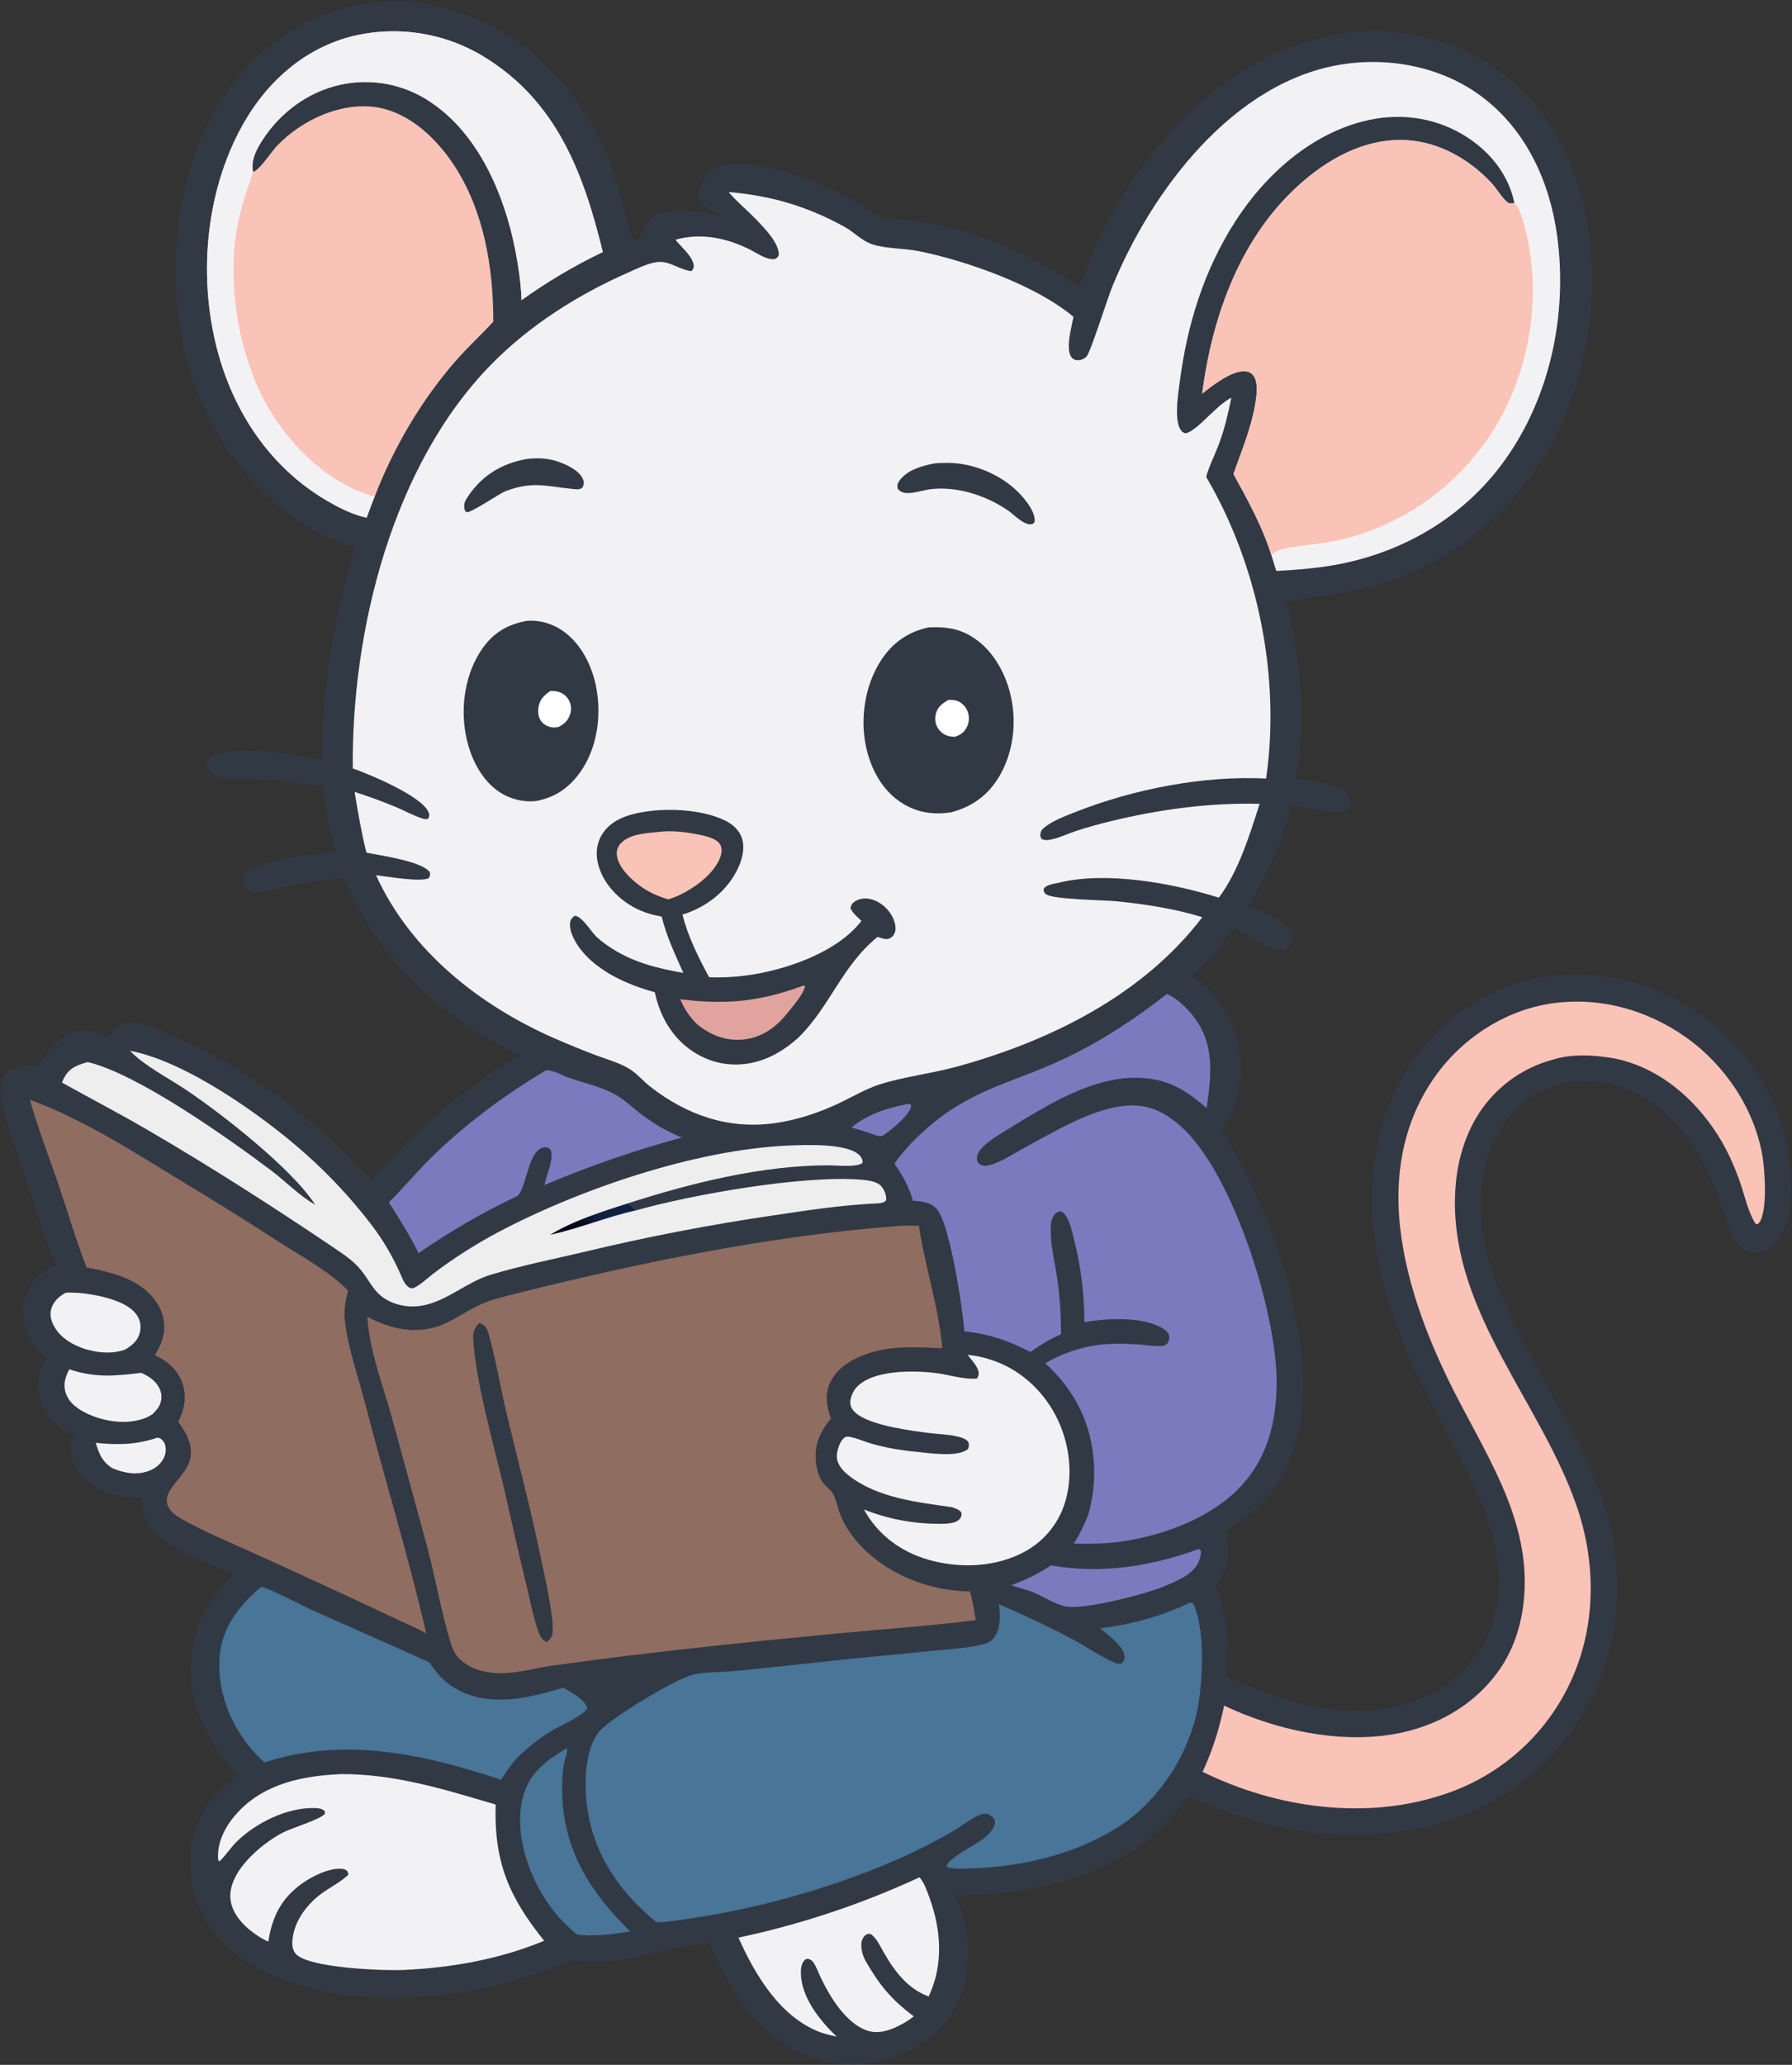 <?xml version="1.0" encoding="UTF-8"?>
<svg width="803px" height="925px" viewBox="0 0 803 925" version="1.1" xmlns="http://www.w3.org/2000/svg" xmlns:xlink="http://www.w3.org/1999/xlink">
    <rect x="0" y="0" width="803" height="925" fill="#333333" stroke="none"/>
    <title>with-book</title>
    <defs>
        <linearGradient x1="30.98%" y1="53.645%" x2="58.197%" y2="47.073%" id="linearGradient-1">
            <stop stop-color="#04081B" offset="0%"></stop>
            <stop stop-color="#112145" offset="100%"></stop>
        </linearGradient>
    </defs>
    <g id="Page-1" stroke="none" stroke-width="1" fill="none" fill-rule="evenodd">
        <g id="with-book" transform="translate(0.135, 0.588)" fill-rule="nonzero">
            <path d="M167.211,0.605 C182.962,-1.539 201.084,2.213 215.399,8.749 C243.523,21.59 264.866,47.909 274.796,76.861 C276.829,82.787 278.476,88.803 280.05,94.865 C280.937,98.277 281.574,102.074 282.906,105.317 C283.35,106.399 283.318,106.602 284.44,107.049 C288.908,105.58 288.972,98.573 292.964,96.24 C300.444,91.867 315.742,94.559 323.556,96.676 C321.198,95.079 318.619,93.84 316.299,92.192 C314.432,90.865 313.074,89.201 312.767,86.878 C312.442,84.415 314.261,80.85 315.668,78.953 C318.162,75.59 321.825,73.802 325.91,73.215 C346.086,70.32 379.193,85.734 395.361,97.377 C425.01,97.299 459.264,111.102 483.368,127.938 C490.554,109.235 499.082,91.431 510.92,75.186 C532.854,45.086 563.003,20.346 600.812,14.588 C625.628,10.809 651.756,16.625 672.044,31.621 C695.758,49.15 707.515,75.336 711.777,103.914 C717.307,141.003 707.56,183.742 685.084,213.73 C666.704,238.253 641.598,255.458 611.728,262.743 C600.086,265.583 588.31,266.929 576.479,268.654 C582.826,294.374 585.358,322.034 580.498,348.256 C587.029,349.515 597.294,349.721 602.65,353.993 C604.036,355.098 605.221,356.722 605.151,358.581 C605.101,359.903 604.45,360.959 603.512,361.836 C599.633,365.462 584.738,360.739 579.419,360.26 L578.64,360.193 C574.237,376.255 568.094,391.088 559.499,405.381 C565.064,407.427 574.139,411.272 577.614,416.147 C578.571,417.49 579.112,418.989 578.765,420.648 C578.409,422.346 577.154,424.366 575.489,425.006 C571.094,426.695 556.996,417.289 552.875,414.956 C547.12,422.245 541.151,430.9 533.554,436.323 C534.186,436.728 534.81,437.146 535.426,437.577 C546.164,445.037 552.843,456.469 555.055,469.28 C557.217,481.799 554.712,495.523 547.392,505.949 C548.494,507.563 549.549,509.208 550.556,510.883 C571.07,545.106 591.245,604.402 581.119,643.982 C576.468,662.165 564.994,676.052 548.989,685.491 C549.399,687.968 549.854,690.472 550.045,692.976 C550.577,699.971 548.929,704.419 544.487,709.644 C550.17,722.585 550.136,736.554 549.806,750.422 C573.355,761.05 597.424,769.356 623.598,764.257 C639.139,761.23 653.395,753.156 662.211,739.751 C688.215,700.207 653.815,654.529 636.632,618.813 C628.245,601.381 621.468,583.363 617.571,564.387 C611.476,534.715 614.265,502.531 631.453,476.829 C644.582,457.195 665.157,442.133 688.533,437.627 C689.305,437.482 690.078,437.347 690.853,437.222 C691.628,437.097 692.405,436.981 693.183,436.874 C693.96,436.768 694.739,436.671 695.52,436.584 C696.3,436.497 697.081,436.419 697.864,436.351 C698.646,436.283 699.428,436.225 700.212,436.176 C700.996,436.127 701.78,436.087 702.565,436.058 C703.349,436.029 704.134,436.009 704.919,435.998 C705.704,435.988 706.489,435.988 707.274,435.997 C708.059,436.006 708.844,436.024 709.629,436.053 C710.413,436.081 711.198,436.119 711.982,436.167 C712.765,436.214 713.548,436.271 714.331,436.338 C715.113,436.405 715.894,436.481 716.675,436.567 C717.455,436.653 718.234,436.749 719.012,436.854 C719.79,436.959 720.566,437.074 721.342,437.198 C722.117,437.323 722.891,437.457 723.663,437.6 C724.435,437.743 725.205,437.896 725.973,438.058 C726.741,438.22 727.508,438.392 728.272,438.573 C729.036,438.754 729.797,438.944 730.557,439.144 C731.316,439.344 732.073,439.553 732.827,439.771 C733.581,439.99 734.332,440.217 735.081,440.454 C735.829,440.691 736.575,440.937 737.318,441.192 C738.06,441.447 738.799,441.712 739.536,441.985 C740.272,442.258 741.004,442.54 741.733,442.831 C742.462,443.122 743.188,443.423 743.91,443.732 C744.631,444.041 745.349,444.359 746.063,444.686 C746.777,445.013 747.486,445.348 748.192,445.692 C748.898,446.037 749.599,446.39 750.296,446.751 C750.993,447.112 751.686,447.482 752.374,447.861 C753.062,448.239 753.745,448.626 754.423,449.021 C755.101,449.416 755.775,449.82 756.444,450.232 C757.112,450.644 757.775,451.064 758.433,451.492 C759.091,451.92 759.744,452.356 760.392,452.8 C781.293,467.149 796.215,488.948 800.76,513.995 C802.907,525.826 804.241,544.35 796.754,554.592 C794.579,557.568 791.377,560.125 787.613,560.553 C783.548,561.015 780.034,558.936 777.816,555.63 C774.523,550.721 772.755,543.771 770.808,538.206 C764.92,521.378 756.117,505.114 741.502,494.315 C730.414,486.122 716.826,482.115 703.092,484.26 C691.337,486.097 680.777,493 673.911,502.64 C663.526,517.222 661.564,535.53 664.399,552.81 C672.522,595.995 703.595,629.853 717.732,670.802 C727.9,700.255 727.154,731.285 713.304,759.441 C700.158,786.168 677.811,805.118 649.729,814.579 C612.485,827.128 567.838,821.263 532.881,803.952 C529.386,808.109 525.979,812.31 522.167,816.189 C497.576,841.209 461.476,848.186 427.69,848.42 C428.623,850.316 429.543,852.28 430.255,854.269 C434.89,867.205 435.002,884.169 429.087,896.718 C423.433,908.715 412.453,916.704 400.176,921.073 C386.823,925.825 371.342,925.162 358.562,919 C339.547,909.831 324.828,889.161 317.918,869.685 C311.813,870.628 305.628,871.468 299.589,872.775 C284.901,875.956 271.915,880.078 256.727,877.339 C224.831,890.929 187.928,897.461 153.44,892.923 C133.069,890.242 108.424,881.709 95.573,864.706 C95.059,864.034 94.562,863.35 94.082,862.654 C93.602,861.957 93.139,861.249 92.694,860.53 C92.248,859.811 91.821,859.081 91.412,858.34 C91.003,857.6 90.613,856.85 90.241,856.09 C89.869,855.331 89.515,854.562 89.181,853.785 C88.847,853.008 88.532,852.223 88.237,851.43 C87.941,850.637 87.666,849.838 87.41,849.032 C87.154,848.225 86.919,847.413 86.703,846.595 C86.487,845.778 86.291,844.955 86.117,844.127 C85.941,843.3 85.787,842.468 85.653,841.633 C85.519,840.798 85.405,839.96 85.313,839.119 C85.22,838.278 85.148,837.436 85.098,836.591 C85.046,835.747 85.016,834.902 85.007,834.056 C84.997,833.21 85.009,832.364 85.042,831.519 C85.074,830.674 85.128,829.83 85.202,828.987 C85.276,828.144 85.371,827.304 85.487,826.466 C87.439,813.004 95.727,802.628 106.358,794.697 C94.791,782.042 86.902,768.444 85.477,751.032 C84.578,740.049 87.469,726.77 93.777,717.634 C96.923,713.079 100.843,709.199 104.426,705 C95.046,700.329 78.452,694.195 70.977,687.783 C65.475,683.064 63.777,677.514 63.313,670.541 C58.193,670.05 53.401,670.116 48.471,668.384 C42.07,666.135 36.041,661.523 33.237,655.241 C31.344,651.001 31.152,646.671 32.823,642.386 C31.089,641.445 29.267,640.516 27.674,639.348 C22.198,635.33 17.936,629.577 17.009,622.713 C16.319,617.603 17.443,612.17 20.622,608.061 C17.212,604.808 14.292,601.759 12.286,597.408 C9.582,591.545 9.609,584.884 11.907,578.895 C14.345,572.543 18.901,568.721 24.929,565.977 C19.581,553.734 15.835,540.254 11.62,527.578 C8.109,517.021 3.789,506.299 1.079,495.526 C0.431,493.023 0.073,490.479 0,487.894 C-0.063,484.773 1.119,481.852 3.38,479.664 C6.946,476.213 12.169,476.778 16.691,476.98 C20.777,471.497 25.66,464.348 32.269,461.71 C37.836,459.488 42.814,461.741 47.886,464.029 C48.799,462.939 49.716,461.842 50.742,460.856 C53.287,458.41 55.978,457.242 59.537,457.45 C65.505,457.797 71.652,461.057 77.074,463.383 C110.676,477.797 141.901,500.998 166.059,528.361 C181.318,511.233 195.483,497.633 214.226,484.16 C220.282,479.807 226.282,475.591 232.904,472.124 C197.926,456.296 168.679,428.111 153.84,392.539 C146.593,393.407 139.326,394.225 132.17,395.687 C126.787,396.786 121.322,398.552 115.884,399.2 C114.536,399.361 113.211,399.589 112.029,398.782 C110.636,397.831 109.313,395.987 109.16,394.276 C109.058,393.143 109.477,392.077 110.164,391.196 C115.795,383.967 141.327,382.047 150.408,381.108 C148.988,376.318 147.81,371.469 146.872,366.562 C145.934,361.655 145.241,356.713 144.793,351.737 C136.456,350.484 128.035,349.102 119.613,348.629 C112.803,348.247 105.254,348.73 98.557,347.616 C97.298,347.406 95.832,346.93 94.896,346.022 C93.688,344.851 92.666,342.875 92.792,341.184 C92.879,340.022 93.699,339.181 94.607,338.54 C103.122,332.522 133.515,337.816 144.286,339.651 C143.966,307.362 149.396,275.612 159.173,244.861 C147.551,241.064 136.848,235.604 127.231,228.017 C99.867,206.429 83.56,174.548 79.678,140.118 C75.594,103.897 82.583,64.056 105.782,35.039 C121.258,15.682 142.558,3.444 167.211,0.605 Z" id="Path" fill="#313945"></path>
            <path d="M480.902,141.356 C480.087,145.598 477.16,155.918 480.026,159.478 C480.818,160.462 481.893,160.83 483.122,160.767 C484.425,160.7 485.903,160.058 486.768,159.091 C488.605,157.036 496.075,133.231 498.245,127.912 C515.824,84.838 552.601,35.81 601.376,28.224 C622.815,24.89 646.119,29.467 663.653,42.541 C683.633,57.44 694.239,80.583 697.595,104.826 C702.549,140.625 694.226,179.21 672.257,208.154 C652.791,233.801 623.841,249.18 592.173,253.418 C585.381,254.327 578.614,254.835 571.772,255.18 L569.56,248.07 C565.685,235.539 558.897,223.195 552.58,211.763 C556.103,201.68 560.287,191.844 562.193,181.267 C562.862,177.551 564.002,170.544 561.378,167.476 C560.416,166.353 559.495,165.939 558.04,165.772 C552.007,165.081 542.966,172.245 538.584,175.744 C543.131,140.359 556.154,104.239 584.033,80.445 C597.312,69.112 613.499,60.846 631.395,62.307 C645.504,63.458 658.594,71.094 668.119,81.315 C670.516,83.887 672.611,87.664 675.159,89.874 C676.255,90.824 677.159,90.514 678.483,90.437 C675.966,78.04 668.051,67.941 657.545,61.063 C644.322,52.405 628.659,49.846 613.271,53.168 C587.959,58.633 566.825,77.565 553.205,98.903 C539.259,120.754 531.839,144.913 528.518,170.477 C527.761,176.301 526.522,183.739 527.867,189.496 C528.197,190.906 528.706,191.774 529.613,192.884 C530.537,193.308 530.783,193.704 531.796,193.354 C537.098,191.52 544.677,181.127 551.659,177.544 C550.186,184.663 548.604,191.584 546.043,198.414 C544.226,203.257 541.722,208.068 540.338,213.035 C563.553,252.403 573.804,302.849 567.202,348.169 C539.203,346.765 507.66,352.909 481.662,363.217 C477.113,365.021 471.345,367.122 467.568,370.333 C466.524,371.22 466.127,372.087 466.041,373.459 C465.982,374.396 466.255,374.552 466.721,375.31 C468.013,375.807 468.926,375.846 470.263,375.607 C474.278,374.89 477.982,373.014 481.827,371.74 C487.024,370.019 492.364,368.552 497.683,367.26 C519.538,361.952 541.793,358.951 564.306,359.502 C559.843,373.42 554.881,389.728 546.031,401.527 C525.188,395.023 495.863,389.629 474.436,394.808 C472.701,395.227 470.5,395.472 468.943,396.33 C468.21,396.734 467.904,397.003 467.5,397.712 C467.603,398.867 467.634,399.352 468.709,400.075 C472.18,402.409 494.602,402.579 500.518,403.191 C513.343,404.517 526.274,406.463 538.619,410.298 C511.882,445.351 470.269,465.791 428.648,477.232 C417.633,480.26 404.534,481.839 394.219,485.136 C388.216,487.055 382.66,490.301 377.011,493.056 C367.499,497.696 356.981,501.232 346.469,502.627 C325.957,505.348 307.486,498.825 291.319,486.26 C288.258,483.881 285.599,480.685 282.404,478.567 C278.003,475.649 271.77,473.984 266.83,472.111 C260.518,469.715 254.269,467.164 248.084,464.459 C214.627,449.724 183.747,425.382 168.364,391.483 C172.555,391.957 188.993,394.799 192.05,392.715 C192.638,391.515 192.679,391.431 192.47,390.117 C188.74,385.136 170.486,382.684 164.043,381.37 C161.816,372.376 160.273,363.293 158.759,354.157 C165.073,356.184 171.295,358.464 177.424,360.998 C181.246,362.615 185.067,364.735 188.992,366.033 C190.033,366.377 190.783,366.537 191.816,366.119 C192.263,364.829 192.413,364.53 191.854,363.193 C188.843,355.992 165.226,346.179 157.938,343.647 C157.357,282.014 175.626,207.889 219.976,162.684 C237.284,145.043 258.826,131.413 281.378,121.496 C285.484,119.691 290.956,116.874 295.494,116.727 C300.172,116.575 304.91,120.412 309.662,120.876 C310.451,119.945 310.855,119.558 310.703,118.223 C310.247,114.197 304.957,109.942 302.535,106.817 L303.205,106.63 C314.215,103.659 325.785,106.123 335.794,111.151 C338.729,112.626 342.206,115.118 345.51,115.469 C347.352,115.664 347.977,115.212 348.853,113.745 C349.007,108.294 342.66,101.901 339.124,98.16 C334.987,93.784 330.258,90.055 326.365,85.441 C345.353,87.03 361.577,91.82 378.301,101.026 C382.559,103.369 386.134,107.378 390.781,108.871 C397.155,110.919 404.773,110.555 411.436,111.887 C432.831,116.167 464.158,127.229 480.902,141.356 Z" id="Path" fill="#F2F2F4"></path>
            <path d="M538.584,175.744 C543.131,140.359 556.154,104.239 584.033,80.445 C597.312,69.112 613.499,60.846 631.395,62.307 C645.504,63.458 658.594,71.094 668.119,81.315 C670.516,83.887 672.611,87.664 675.159,89.874 C676.255,90.824 677.159,90.514 678.483,90.437 C682.128,93.221 685.066,109.335 685.715,114.154 C689.741,144.067 681.709,176.464 663.253,200.465 C662.262,201.764 661.243,203.04 660.197,204.294 C659.15,205.549 658.076,206.779 656.976,207.986 C655.874,209.193 654.747,210.374 653.594,211.531 C652.441,212.688 651.263,213.82 650.06,214.925 C648.857,216.03 647.631,217.108 646.381,218.159 C645.13,219.21 643.857,220.233 642.562,221.228 C641.266,222.223 639.949,223.189 638.611,224.126 C637.273,225.063 635.915,225.97 634.537,226.847 C633.159,227.724 631.762,228.571 630.347,229.387 C628.931,230.202 627.499,230.986 626.049,231.739 C624.599,232.491 623.134,233.211 621.652,233.899 C620.17,234.587 618.674,235.242 617.164,235.864 C615.653,236.486 614.13,237.074 612.594,237.629 C611.057,238.184 609.509,238.704 607.95,239.191 C606.39,239.678 604.821,240.13 603.242,240.548 C601.662,240.965 600.075,241.348 598.479,241.695 C592.22,243.078 577.342,244.122 572.635,245.972 C571.468,246.431 570.472,247.228 569.56,248.07 C565.685,235.539 558.897,223.195 552.58,211.763 C556.103,201.68 560.287,191.844 562.193,181.267 C562.862,177.551 564.002,170.544 561.378,167.476 C560.416,166.353 559.495,165.939 558.04,165.772 C552.007,165.081 542.966,172.245 538.584,175.744 Z" id="Path" fill="#FAC3B7"></path>
            <path d="M292.205,362.594 C302.264,361.586 315.166,362.455 324.419,366.811 C327.923,368.46 331.02,371.038 332.287,374.803 C333.936,379.7 332.169,385.439 329.836,389.817 C324.729,399.402 315.922,405.96 305.687,409.127 C308.115,418.993 312.833,428.301 317.631,437.21 C323.119,437.409 328.586,437.149 334.032,436.43 C351.275,434.205 374.889,426.28 385.889,411.934 C384.266,410.323 381.666,408.337 380.983,406.138 C381.287,404.768 381.724,403.996 382.943,403.23 C385.113,401.867 387.585,401.605 390.053,402.205 C393.856,403.129 397.309,405.915 399.291,409.257 C400.529,411.346 401.722,414.616 400.873,417.052 C400.418,418.358 399.73,419.197 398.47,419.798 C396.893,420.551 394.688,419.596 393.113,419.116 C377.068,432.102 371.948,450.189 357.564,464.293 C351.639,469.644 344.795,473.799 336.919,475.498 C327.588,477.511 318.233,475.677 310.284,470.404 C301.022,464.259 295.53,454.608 293.29,443.897 C281.408,440.683 268.101,434.852 260.238,424.966 C257.822,421.929 254.623,416.521 255.383,412.463 C255.658,410.992 256.3,410.547 257.424,409.651 C260.636,409.777 264.784,416.862 267.292,419.209 C269.428,421.208 271.941,422.955 274.408,424.519 C284.163,430.701 294.843,433.264 306.085,435.253 C302.255,426.648 298.669,419.207 296.338,409.992 C291.016,409.094 286.242,407.474 281.684,404.543 C274.843,400.144 269.101,393.242 267.577,385.087 C266.704,380.421 267.618,375.779 270.487,371.96 C275.51,365.272 284.394,363.517 292.205,362.594 Z" id="Path" fill="#313945"></path>
            <path d="M294.732,372.121 C300.322,371.33 307.034,372.094 312.553,373.198 C315.637,373.815 321.167,374.906 322.685,377.948 C323.526,379.633 323.247,381.749 322.614,383.445 C319.732,391.164 310.685,397.474 303.505,400.794 L299.405,402.317 C294.686,400.963 290.396,399.048 286.441,396.102 C282.31,393.025 276.825,387.788 276.281,382.45 C276.086,380.536 276.663,378.717 277.951,377.282 C281.752,373.05 289.433,372.604 294.732,372.121 Z" id="Path" fill="#FAC3B7"></path>
            <path d="M359.91,440.898 L360.639,441.196 C359.734,445.108 355.072,450.252 352.481,453.504 C347.527,459.72 341.015,464.309 332.893,465.081 C324.996,465.832 318.275,463.119 312.275,458.276 C308.75,454.84 306.622,451.523 304.683,447.032 C325.096,449.642 340.651,448.083 359.91,440.898 Z" id="Path" fill="#E1A39E"></path>
            <path d="M416.033,280.456 C423.024,280.15 428.803,280.731 434.949,284.375 C444.072,289.783 449.892,299.726 452.47,309.802 C455.665,322.29 454.168,336.27 447.532,347.396 C442.513,355.812 435.235,360.948 425.809,363.371 C418.13,364.426 411.042,363.503 404.339,359.349 C395.365,353.787 390.214,344.239 387.98,334.153 C385.123,321.258 387.464,306.215 394.732,295.11 C399.839,287.308 406.891,282.354 416.033,280.456 Z" id="Path" fill="#313945"></path>
            <path d="M424.837,312.962 C426.27,312.948 427.67,312.945 429.024,313.482 C431.091,314.303 432.702,316.131 433.476,318.19 C433.578,318.465 433.666,318.745 433.74,319.029 C433.813,319.313 433.872,319.6 433.918,319.89 C433.962,320.181 433.993,320.472 434.009,320.765 C434.025,321.058 434.026,321.352 434.012,321.645 C433.998,321.938 433.97,322.23 433.927,322.52 C433.884,322.811 433.827,323.098 433.756,323.383 C433.684,323.668 433.598,323.948 433.498,324.224 C433.398,324.5 433.284,324.77 433.158,325.035 C431.994,327.476 430.358,328.504 427.915,329.464 C427.119,329.458 426.348,329.443 425.563,329.298 C423.287,328.879 421.351,327.52 420.111,325.565 C418.924,323.692 418.671,321.44 419.186,319.306 C419.968,316.066 422.092,314.543 424.837,312.962 Z" id="Path" fill="#FFFFFF"></path>
            <path d="M236.125,277.506 C241.591,277.094 247.252,278.757 251.777,281.819 C260.369,287.632 265.473,298.163 267.189,308.156 C269.354,320.769 267.355,334.864 259.791,345.421 C254.748,352.458 248.369,356.813 239.757,358.281 C234.324,358.844 228.584,357.367 223.992,354.43 C215.403,348.937 210.515,338.56 208.633,328.834 C206.119,315.851 208.309,301.101 215.903,290.114 C221.014,282.72 227.35,279.085 236.125,277.506 Z" id="Path" fill="#313945"></path>
            <path d="M246.448,308.937 C247.492,308.917 248.465,308.926 249.489,309.157 C251.682,309.651 253.614,310.995 254.726,312.97 C255.844,314.955 256.015,317.232 255.329,319.396 C254.415,322.28 252.645,323.782 250.047,325.136 C249.231,325.258 248.479,325.316 247.65,325.28 C245.756,325.198 243.674,324.124 242.494,322.647 C241.046,320.834 240.812,318.482 241.16,316.256 C241.718,312.68 243.629,310.978 246.448,308.937 Z" id="Path" fill="#FFFFFF"></path>
            <path d="M418.505,207.013 C421.278,206.78 424.086,206.678 426.866,206.844 C438.284,207.524 450.594,213.235 458.076,221.973 C460.57,224.885 463.792,229.204 463.51,233.16 C462.94,233.868 463.003,234.082 462.03,234.245 C458.912,234.77 454.541,230.352 452.116,228.489 C442.413,221.622 429.19,217.187 417.216,218.507 C413.618,218.904 409.481,220.517 405.934,220.265 C404.326,220.151 403.188,219.586 402.146,218.361 C401.863,216.952 401.885,216.227 402.758,214.959 C406.227,209.917 412.844,208.144 418.505,207.013 Z" id="Path" fill="#313945"></path>
            <path d="M235.755,205.041 C240.378,204.458 244.955,204.589 249.401,206.038 C253.43,207.352 259.271,209.974 261.082,214.012 C261.614,215.198 261.58,216.223 261.057,217.382 C260.317,219.023 257.939,218.588 256.36,218.432 C244.247,217.231 238.794,214.921 226.684,219.314 C223.138,220.763 211.142,229.139 208.912,228.886 C208.305,228.263 208.192,228.289 207.992,227.37 C207.469,224.953 208.551,223.248 209.875,221.341 C216.244,212.164 224.822,207.034 235.755,205.041 Z" id="Path" fill="#313945"></path>
            <path d="M402.149,548.621 C405.303,548.321 408.477,548.472 411.639,548.537 C414.314,566.847 420.545,584.957 422.109,603.403 C410.772,602.837 399.344,602.065 388.434,605.869 C381.754,608.198 374.886,612.148 371.827,618.842 C369.299,624.374 370.306,629.488 372.213,634.963 C368.201,639.54 365.494,644.881 365.32,651.076 C365.204,655.21 366.38,661.295 369.292,664.417 C370.486,665.698 372.316,667.022 373.128,668.565 C374.392,670.964 375.082,674.15 375.975,676.739 C378.014,682.655 381.852,688.066 386.196,692.539 C398.495,705.203 417.078,712.173 434.569,712.338 C435.623,716.613 436.444,720.84 437.09,725.195 C415.854,727.86 394.432,729.292 373.125,731.329 C332.151,735.246 291.014,739.509 250.246,745.175 C242.44,745.998 234.81,748.342 226.999,748.859 C219.663,749.345 211.621,747.962 206.045,742.807 C203.989,740.905 202.797,738.485 201.968,735.85 C197.698,722.263 195.048,706.424 191.278,692.362 L175.351,633.965 C171.56,620.393 165.028,603.236 164.549,589.346 C173.042,593.681 181.602,596.307 191.192,594.782 C199.934,593.393 205.953,588.344 213.594,584.51 C218.054,582.272 222.96,580.941 227.778,579.724 C284.165,565.483 344.105,553.025 402.149,548.621 Z" id="Path" fill="#906D61"></path>
            <path d="M214.583,592.105 C215.586,592.341 216.359,592.727 217.096,593.475 C218.158,594.551 218.567,596.043 218.962,597.457 C222.24,609.188 224.224,621.522 227.065,633.396 C232.194,654.837 237.869,676.15 242.329,697.749 C244.112,706.384 247.775,721.972 247.551,730.292 C247.49,732.556 246.467,733.558 244.931,735.038 C244.455,734.825 244.128,734.707 243.696,734.363 C242.388,733.325 241.662,731.839 241.108,730.308 C238.924,724.271 237.716,717.64 236.191,711.389 C232.703,697.097 229.519,682.765 226.247,668.425 C221.699,648.491 212.936,618.826 211.929,599.167 C211.762,595.909 212.398,594.503 214.583,592.105 Z" id="Path" fill="#313945"></path>
            <path d="M533.122,717.286 C533.968,717.315 534.001,717.488 534.657,717.968 C540.099,729.333 538.85,753.631 536.315,765.781 C532.001,786.456 518.456,806.939 500.405,818.204 C481.813,829.807 458.914,835.46 437.157,836.305 C433.548,836.445 428.868,836.944 425.349,836.086 C424.276,835.824 424.684,836.076 424.066,835.085 C425.784,831.124 437.381,825.838 441.299,822.421 C443.544,820.463 445.529,818.51 445.764,815.432 C445.496,814.503 445.227,813.937 444.505,813.299 C443.584,812.485 442.249,811.787 440.984,811.907 C437.398,812.247 431.567,816.881 428.425,818.785 C396.351,838.224 349.403,852.696 312.232,858.357 C306.222,859.272 300.175,860.349 294.092,860.579 C291.046,858.082 288.203,855.443 285.372,852.705 C273.426,840.55 265.285,826.072 262.963,809.02 C261.633,799.252 261.677,783.325 268.289,775.242 C273.466,768.914 301.81,752.078 309.669,749.833 C314.7,748.395 320.817,748.651 326.048,748.203 C346.956,746.41 367.845,743.745 388.751,741.783 L419.146,738.787 C425.152,738.18 431.39,737.872 437.307,736.674 C440.063,736.117 443.38,735.519 445.19,733.207 C448.367,729.149 448.091,722.899 447.497,718.042 C458.479,722.765 469.27,727.891 479.869,733.422 C486.344,736.875 492.587,741.209 499.264,744.209 C500.787,744.893 501.256,744.879 502.755,744.342 C503.483,743.277 503.925,742.534 503.775,741.184 C503.277,736.699 496.052,731.55 492.826,728.87 C507.074,726.994 520.161,723.603 533.122,717.286 Z" id="Path" fill="#487598"></path>
            <path d="M164.161,231.319 C157.967,230.045 151.75,226.845 146.328,223.682 C120.88,208.835 104.392,183.831 97.097,155.624 C88.423,122.084 92.191,82.985 110.008,52.974 C120.723,34.926 137.046,20.877 157.67,15.667 C158.291,15.515 158.914,15.37 159.539,15.233 C160.163,15.096 160.79,14.967 161.418,14.845 C162.046,14.724 162.676,14.61 163.307,14.504 C163.937,14.398 164.569,14.299 165.203,14.209 C165.836,14.119 166.47,14.036 167.106,13.961 C167.741,13.887 168.377,13.82 169.014,13.761 C169.651,13.702 170.289,13.65 170.927,13.607 C171.565,13.564 172.203,13.529 172.843,13.501 C173.482,13.474 174.121,13.454 174.761,13.442 C175.4,13.429 176.04,13.427 176.68,13.429 C177.319,13.435 177.959,13.447 178.599,13.467 C179.238,13.487 179.877,13.515 180.516,13.55 C181.154,13.586 181.792,13.63 182.43,13.681 C183.068,13.733 183.705,13.792 184.341,13.859 C184.977,13.927 185.612,14.002 186.246,14.085 C186.88,14.167 187.514,14.258 188.146,14.357 C188.778,14.455 189.408,14.562 190.038,14.676 C190.667,14.79 191.295,14.912 191.922,15.042 C192.548,15.171 193.173,15.309 193.796,15.454 C194.419,15.599 195.04,15.752 195.66,15.912 C196.278,16.072 196.895,16.241 197.511,16.416 C198.126,16.592 198.739,16.775 199.35,16.966 C199.96,17.157 200.568,17.355 201.174,17.561 C201.779,17.767 202.382,17.98 202.983,18.201 C203.583,18.422 204.181,18.65 204.776,18.886 C205.37,19.121 205.962,19.364 206.551,19.614 C207.139,19.864 207.725,20.122 208.308,20.386 C208.89,20.651 209.469,20.923 210.045,21.202 C210.62,21.481 211.192,21.767 211.761,22.06 C212.329,22.353 212.894,22.653 213.456,22.96 C214.017,23.267 214.574,23.581 215.128,23.902 C215.681,24.222 216.23,24.55 216.776,24.884 C249.418,44.789 261.401,77.192 269.975,112.31 C263.604,115.365 257.38,118.693 251.302,122.294 C245.224,125.895 239.315,129.756 233.576,133.876 C233.319,126.358 232.162,118.561 230.709,111.179 C225.887,86.68 214.353,59.488 192.821,45.146 C192.099,44.656 191.366,44.184 190.621,43.73 C189.875,43.276 189.119,42.842 188.352,42.426 C187.584,42.011 186.807,41.615 186.02,41.238 C185.232,40.862 184.436,40.506 183.631,40.169 C182.826,39.833 182.013,39.517 181.192,39.222 C180.371,38.926 179.543,38.652 178.708,38.398 C177.873,38.145 177.032,37.912 176.186,37.701 C175.339,37.489 174.488,37.3 173.632,37.131 C172.776,36.963 171.916,36.816 171.053,36.691 C170.189,36.565 169.322,36.462 168.454,36.38 C167.585,36.299 166.715,36.239 165.843,36.202 C164.971,36.164 164.099,36.148 163.227,36.154 C162.354,36.16 161.482,36.189 160.612,36.239 C159.74,36.289 158.871,36.361 158.004,36.455 C157.136,36.549 156.271,36.664 155.41,36.802 C154.548,36.939 153.69,37.098 152.837,37.279 C138.055,40.372 125.351,49.813 117.294,62.446 C114.612,66.651 112.148,71.405 113.274,76.499 C113.511,76.364 113.751,76.235 113.984,76.094 C117.236,74.128 121.085,67.823 123.915,64.826 C135.079,53 153.661,44.43 170.109,47.74 C184.147,50.566 195.82,61.931 203.397,73.533 C216.802,94.057 220.931,119.444 220.923,143.528 C215.467,149.41 209.541,154.836 204.254,160.874 C188.713,178.623 176.23,199.906 167.751,221.906 C166.43,224.971 165.348,228.196 164.161,231.319 Z" id="Path" fill="#FAC3B7"></path>
            <path d="M164.161,231.319 C157.967,230.045 151.75,226.845 146.328,223.682 C120.88,208.835 104.392,183.831 97.097,155.624 C88.423,122.084 92.191,82.985 110.008,52.974 C120.723,34.926 137.046,20.877 157.67,15.667 C158.291,15.515 158.914,15.37 159.539,15.233 C160.163,15.096 160.79,14.967 161.418,14.845 C162.046,14.724 162.676,14.61 163.307,14.504 C163.937,14.398 164.569,14.299 165.203,14.209 C165.836,14.119 166.47,14.036 167.106,13.961 C167.741,13.887 168.377,13.82 169.014,13.761 C169.651,13.702 170.289,13.65 170.927,13.607 C171.565,13.564 172.203,13.529 172.843,13.501 C173.482,13.474 174.121,13.454 174.761,13.442 C175.4,13.429 176.04,13.427 176.68,13.429 C177.319,13.435 177.959,13.447 178.599,13.467 C179.238,13.487 179.877,13.515 180.516,13.55 C181.154,13.586 181.792,13.63 182.43,13.681 C183.068,13.733 183.705,13.792 184.341,13.859 C184.977,13.927 185.612,14.002 186.246,14.085 C186.88,14.167 187.514,14.258 188.146,14.357 C188.778,14.455 189.408,14.562 190.038,14.676 C190.667,14.79 191.295,14.912 191.922,15.042 C192.548,15.171 193.173,15.309 193.796,15.454 C194.419,15.599 195.04,15.752 195.66,15.912 C196.278,16.072 196.895,16.241 197.511,16.416 C198.126,16.592 198.739,16.775 199.35,16.966 C199.96,17.157 200.568,17.355 201.174,17.561 C201.779,17.767 202.382,17.98 202.983,18.201 C203.583,18.422 204.181,18.65 204.776,18.886 C205.37,19.121 205.962,19.364 206.551,19.614 C207.139,19.864 207.725,20.122 208.308,20.386 C208.89,20.651 209.469,20.923 210.045,21.202 C210.62,21.481 211.192,21.767 211.761,22.06 C212.329,22.353 212.894,22.653 213.456,22.96 C214.017,23.267 214.574,23.581 215.128,23.902 C215.681,24.222 216.23,24.55 216.776,24.884 C249.418,44.789 261.401,77.192 269.975,112.31 C263.604,115.365 257.38,118.693 251.302,122.294 C245.224,125.895 239.315,129.756 233.576,133.876 C233.319,126.358 232.162,118.561 230.709,111.179 C225.887,86.68 214.353,59.488 192.821,45.146 C192.099,44.656 191.366,44.184 190.621,43.73 C189.875,43.276 189.119,42.842 188.352,42.426 C187.584,42.011 186.807,41.615 186.02,41.238 C185.232,40.862 184.436,40.506 183.631,40.169 C182.826,39.833 182.013,39.517 181.192,39.222 C180.371,38.926 179.543,38.652 178.708,38.398 C177.873,38.145 177.032,37.912 176.186,37.701 C175.339,37.489 174.488,37.3 173.632,37.131 C172.776,36.963 171.916,36.816 171.053,36.691 C170.189,36.565 169.322,36.462 168.454,36.38 C167.585,36.299 166.715,36.239 165.843,36.202 C164.971,36.164 164.099,36.148 163.227,36.154 C162.354,36.16 161.482,36.189 160.612,36.239 C159.74,36.289 158.871,36.361 158.004,36.455 C157.136,36.549 156.271,36.664 155.41,36.802 C154.548,36.939 153.69,37.098 152.837,37.279 C138.055,40.372 125.351,49.813 117.294,62.446 C114.612,66.651 112.148,71.405 113.274,76.499 C110.251,85.129 107.3,93.953 105.843,103.005 C102.005,126.852 106.439,154.347 116.876,176.013 C125.849,194.638 143.319,213.34 163.16,220.428 C163.918,220.698 164.675,220.914 165.444,221.146 C166.173,221.365 167.077,221.584 167.751,221.906 C166.43,224.971 165.348,228.196 164.161,231.319 Z" id="Path" fill="#F2F2F4"></path>
            <path d="M522.72,444.724 C526.945,446.193 532.083,451.355 534.796,454.907 C544.398,467.477 542.601,481.132 540.595,495.797 C534.175,490.315 527.614,485.425 519.257,483.427 C494.817,477.585 469.951,494.013 450.183,506.072 C446.652,508.226 438.053,513.245 437.644,517.797 C437.537,518.993 437.735,519.893 438.646,520.741 C439.935,521.94 441.925,521.726 443.477,521.31 C448.477,519.966 453.324,516.665 457.856,514.185 C466.711,509.339 475.662,504.152 484.945,500.159 C491.67,497.266 499.721,494.639 507.116,494.604 C516.905,494.558 524.394,499.326 531.105,505.988 C552.991,527.712 571.921,587.639 571.921,618.406 C571.921,636.92 567.589,653.816 554.059,667.094 C540.303,680.595 518.265,688.193 499.405,690.35 C493.301,691.048 487.217,690.941 481.085,690.875 C483.719,686.745 485.68,682.509 487.522,677.975 C489.506,670.783 490.455,663.613 490.115,656.143 C489.272,637.655 481.832,622.518 468.26,610.122 C475.539,605.797 484.21,602.843 492.617,601.836 C498.721,601.105 504.957,601.321 511.072,601.779 C514.051,602.001 517.47,602.618 520.428,602.384 C521.67,602.287 522.043,601.954 523.013,601.239 C523.6,600.051 524.031,599.052 523.714,597.694 C523.435,596.5 522.527,595.61 521.555,594.938 C512.898,588.947 495.563,589.936 485.789,591.714 C485.786,588.557 485.684,585.402 485.484,582.251 C485.283,579.1 484.984,575.958 484.586,572.826 C484.188,569.693 483.692,566.577 483.098,563.476 C482.504,560.375 481.814,557.295 481.027,554.237 C480.083,550.579 478.944,544.119 475.451,542.072 C474.149,542.129 473.607,542.246 472.676,543.216 C470.941,545.023 470.697,547.584 470.671,549.964 C470.589,557.318 472.527,564.787 473.604,572.053 C474.784,580.371 475.345,588.73 475.287,597.131 C470.309,599.267 466,601.954 461.564,605.055 C451.678,599.92 443.036,596.987 431.959,595.783 C431.348,585.822 425.456,547.93 419.8,541.22 C417.028,537.932 412.906,537.565 408.913,537.275 C407.305,531.065 404.224,525.911 400.644,520.652 C405.464,513.942 410.977,508.369 417.312,503.079 C436.981,486.655 455.759,483.851 477.904,473.147 C494.148,465.295 508.518,455.813 522.72,444.724 Z" id="Path" fill="#7A7BBE"></path>
            <path d="M548.41,763.471 C571.094,774.272 599.329,780.54 624.269,776.284 C643.389,773.021 660.657,763.341 671.845,747.262 C677.853,738.628 681.189,728.557 682.485,718.164 C687.269,679.778 663.675,648.661 648.038,615.861 C639.346,597.629 632.239,578.768 628.655,558.836 C623.798,531.82 626.663,504.797 642.764,481.871 C654.579,465.046 673.206,452.609 693.573,449.175 C715.393,445.496 737.577,451.448 755.488,464.191 C773.025,476.668 786.298,496.522 789.724,517.889 C790.686,523.89 792.014,542.576 788.022,547.319 C787.529,547.906 787.267,547.705 786.578,547.697 C783.209,542.362 781.875,535.821 779.874,529.884 C777.326,522.323 773.934,514.658 769.638,507.919 C759.063,491.327 743.399,477.872 723.859,473.659 C715.153,472.058 704.279,471.279 695.726,474.115 C694.136,474.554 692.547,475.007 690.995,475.567 C690.111,475.888 689.235,476.23 688.368,476.594 C687.5,476.958 686.643,477.343 685.795,477.75 C684.947,478.156 684.109,478.583 683.282,479.031 C682.455,479.479 681.64,479.947 680.836,480.435 C680.032,480.923 679.24,481.43 678.462,481.957 C677.683,482.484 676.918,483.031 676.166,483.596 C675.414,484.161 674.676,484.744 673.954,485.345 C673.23,485.946 672.522,486.565 671.83,487.202 C671.138,487.839 670.461,488.492 669.801,489.161 C669.141,489.831 668.498,490.517 667.872,491.219 C667.245,491.92 666.636,492.637 666.046,493.368 C665.455,494.1 664.883,494.846 664.329,495.606 C663.775,496.366 663.24,497.139 662.724,497.925 C662.208,498.712 661.712,499.51 661.236,500.321 C660.759,501.132 660.303,501.955 659.868,502.788 C659.432,503.621 659.017,504.465 658.623,505.319 C653.926,515.391 651.94,526.148 651.826,537.218 C651.302,588.057 689.856,627.37 706.038,673.115 C715.354,699.453 715.304,728.672 703.035,754.091 C702.691,754.805 702.339,755.515 701.978,756.22 C701.616,756.925 701.246,757.625 700.867,758.321 C700.488,759.017 700.101,759.708 699.705,760.394 C699.309,761.08 698.904,761.761 698.491,762.438 C698.077,763.114 697.656,763.785 697.227,764.45 C696.797,765.115 696.358,765.775 695.912,766.43 C695.465,767.085 695.01,767.734 694.548,768.377 C694.085,769.02 693.615,769.657 693.137,770.289 C692.658,770.92 692.171,771.546 691.677,772.165 C691.183,772.784 690.681,773.397 690.172,774.004 C689.662,774.611 689.145,775.211 688.621,775.804 C688.096,776.398 687.564,776.985 687.025,777.566 C686.485,778.147 685.939,778.72 685.386,779.287 C684.832,779.854 684.271,780.413 683.704,780.966 C683.136,781.519 682.562,782.064 681.981,782.603 C681.399,783.142 680.811,783.673 680.217,784.196 C679.622,784.72 679.021,785.236 678.414,785.745 C677.806,786.254 677.193,786.755 676.573,787.248 C675.953,787.741 675.327,788.227 674.695,788.705 C674.063,789.183 673.425,789.653 672.782,790.114 C672.138,790.576 671.488,791.03 670.833,791.475 C670.177,791.92 669.517,792.358 668.851,792.787 C668.185,793.216 667.513,793.636 666.837,794.049 C666.16,794.461 665.478,794.865 664.792,795.26 C664.105,795.655 663.413,796.042 662.717,796.42 C662.021,796.797 661.32,797.166 660.614,797.527 C659.908,797.888 659.198,798.239 658.484,798.581 C657.77,798.924 657.051,799.257 656.329,799.582 C655.605,799.907 654.879,800.222 654.149,800.529 C653.418,800.836 652.684,801.133 651.946,801.421 C651.207,801.709 650.465,801.988 649.721,802.257 C648.975,802.527 648.227,802.787 647.476,803.038 C612.142,815.116 571.803,809.403 538.739,793.131 C543.297,783.463 546.191,773.89 548.41,763.471 Z" id="Path" fill="#FAC3B7"></path>
            <path d="M13.28,492.069 C36.081,500.455 57.413,513.951 78.051,526.592 C93.813,536.051 109.416,545.766 124.859,555.739 C134.952,562.28 147.452,568.924 155.807,577.56 C154.795,581.925 153.858,586.139 154.347,590.66 C155.678,602.948 160.224,615.509 163.312,627.486 C172.222,662.051 182.861,696.335 190.849,731.113 C187.072,728.968 182.953,727.26 179.019,725.412 C157.943,715.479 136.794,705.702 115.574,696.083 C104.56,691.027 92.981,686.325 82.381,680.479 C80.32,679.342 77.644,677.775 76.218,675.913 C69.949,667.727 83.75,661.558 85.225,652.287 C86.195,646.191 83.205,641.012 79.727,636.322 C80.102,635.566 80.46,634.802 80.801,634.03 C82.985,629.017 83.362,623.305 81.281,618.192 C79.024,612.649 74.641,608.882 69.27,606.497 C71,603.608 72.423,600.844 73.093,597.492 C74.138,592.266 72.949,587.206 69.995,582.802 C62.993,572.362 50.267,569.425 38.712,567.226 C33.915,555.087 30.256,542.297 26.044,529.93 C21.772,517.383 16.801,504.835 13.28,492.069 Z" id="Path" fill="#906D61"></path>
            <path d="M152.985,794.146 C177.232,794.144 198.995,801.028 221.982,807.792 C221.141,833.33 227.907,849.246 243.713,868.823 C223.794,877.062 202.531,880.871 181.063,881.882 C171.891,882.314 138.329,881.097 132.463,874.743 C130.915,873.066 130.716,870.652 130.906,868.473 C131.672,859.696 137.875,851.813 144.946,846.951 C148.455,844.538 152.301,842.538 155.475,839.679 C155.614,839.554 155.749,839.424 155.885,839.297 C155.979,838.455 155.786,838.301 155.441,837.555 C154.744,836.983 154.356,836.777 153.435,836.649 C147.685,835.849 139.454,840.07 134.931,843.361 C125.742,850.047 121.788,858.203 120.099,869.225 C118.64,868.525 117.206,867.799 115.847,866.916 C110.256,863.285 104.523,858.044 103.283,851.193 C101.022,838.697 116.665,825.561 126.474,820.419 C130.676,818.217 143.561,814.478 145.431,811.913 C145.439,810.979 145.661,811.037 145.087,810.521 C143.994,809.536 142.346,809.406 140.937,809.364 C128.746,808.997 114.688,815.884 106.113,824.244 C103.216,827.069 101.073,830.553 98.185,833.295 C97.516,832.568 97.576,832.317 97.551,831.296 C97.367,823.735 101.426,816.636 106.443,811.247 C118.579,798.213 135.899,794.849 152.985,794.146 Z" id="Path" fill="#F2F2F4"></path>
            <path d="M58.16,470.14 C83.239,474.812 118.009,499.516 136.94,516.431 C142.416,521.311 147.645,526.444 152.627,531.829 C157.608,537.214 162.319,542.826 166.759,548.665 C172.1,555.808 176.155,562.843 179.674,571.013 C180.356,572.596 181.057,574.282 182.332,575.49 C182.987,576.111 183.691,576.612 184.654,576.507 C186.858,576.267 192.268,571.295 194.087,569.907 C198.633,566.471 203.307,563.219 208.109,560.15 C212.911,557.081 217.826,554.206 222.854,551.524 C259.427,532.15 311.385,514.432 352.953,512.599 C360.758,512.255 379.573,511.414 385.039,516.974 C385.986,517.937 386.451,518.982 386.392,520.312 C383.944,522.48 374.708,521.433 371.321,521.434 C341.221,521.437 309.685,529.346 281.128,538.502 C282.433,539.06 282.988,539.538 283.882,540.573 C284.237,540.983 284.583,541.276 285.031,541.581 C310.198,534.472 360.141,525.715 385.931,527.891 C388.746,528.129 393.06,528.617 394.921,530.991 C396.295,532.745 397.127,534.818 396.941,537.047 L396.606,537.45 C395.602,538.658 391.574,538.545 390.028,538.638 C375.363,539.511 361.041,541.664 346.536,543.849 C317.77,548.058 289.255,553.567 260.993,560.378 C247.323,563.577 233.331,566.385 219.892,570.417 C209.73,573.465 201.632,580.948 191.614,583.704 C185.418,585.408 178.821,584.866 173.185,581.699 C167.253,578.366 165.495,573.039 161.42,568.139 C158.95,565.168 155.72,562.602 152.531,560.441 C124.34,541.337 95.286,522.642 65.856,505.507 C53.254,498.17 40.358,491.463 27.628,484.366 C27.927,483.64 28.218,482.919 28.59,482.226 C31.013,477.699 34.534,476.505 39.161,475.187 C61.502,480.415 102.149,509.338 121.094,523.53 C127.757,528.522 133.888,534.983 141.096,539.087 C130.725,522.958 99.266,498.334 82.88,487.397 C75.433,482.426 64.006,476.485 58.16,470.14 Z" id="Path" fill="#EEEEEF"></path>
            <path d="M246.382,552.559 C256.79,546.22 269.553,542.217 281.128,538.502 C282.433,539.06 282.988,539.538 283.882,540.573 C284.237,540.983 284.583,541.276 285.031,541.581 C271.965,544.441 259.449,549.743 246.382,552.559 Z" id="Path" fill="url(#linearGradient-1)"></path>
            <path d="M116.928,710.261 C121.461,711.311 133.564,717.863 138.893,720.281 C156.63,728.328 174.576,735.986 192.267,744.117 C195.721,749.261 199.354,753.397 204.893,756.338 C219.911,764.312 236.935,760.061 252.259,755.447 C253.435,756.038 254.549,756.673 255.658,757.385 C258.437,759.17 262.287,761.458 263.039,764.867 C259.746,768.968 250.183,772.633 245.48,775.687 C241.181,778.479 237.319,781.596 233.51,785.02 C229.805,788.492 227.148,792.42 224.397,796.666 C189.603,785.204 154.229,777.214 118.301,788.951 C116.382,787.104 114.461,785.248 112.725,783.224 C102.96,771.843 97.03,756.555 98.295,741.469 C99.412,728.157 107.05,718.593 116.928,710.261 Z" id="Path" fill="#487598"></path>
            <path d="M433.484,606.342 C436.078,606.591 438.634,607.056 441.15,607.737 C454.207,611.143 464.817,619.653 471.627,631.209 C478.474,642.83 481.074,657.78 477.541,670.906 C477.383,671.514 477.21,672.118 477.022,672.717 C476.833,673.317 476.63,673.911 476.412,674.5 C476.194,675.089 475.961,675.673 475.714,676.251 C475.466,676.828 475.205,677.399 474.929,677.964 C474.653,678.528 474.363,679.085 474.059,679.635 C473.755,680.185 473.437,680.727 473.106,681.261 C472.775,681.795 472.431,682.32 472.073,682.837 C471.715,683.354 471.345,683.861 470.963,684.36 C470.579,684.858 470.184,685.346 469.777,685.824 C469.369,686.303 468.95,686.771 468.52,687.228 C468.088,687.685 467.646,688.131 467.193,688.566 C466.74,689.001 466.276,689.425 465.802,689.837 C465.327,690.249 464.842,690.649 464.348,691.036 C463.853,691.423 463.349,691.798 462.836,692.161 C462.322,692.523 461.8,692.872 461.27,693.208 C460.739,693.544 460.2,693.867 459.653,694.176 C446.464,701.59 429.928,702.222 415.612,698.043 C403.274,694.442 393.225,686.896 386.986,675.617 C389.617,676.66 392.291,677.579 395.008,678.373 C397.725,679.166 400.473,679.832 403.252,680.369 C406.031,680.906 408.829,681.312 411.647,681.588 C414.463,681.863 417.287,682.007 420.118,682.019 C422.86,682.054 428.193,682.181 430.014,679.729 C430.816,678.649 430.785,678.079 430.617,676.86 C429.46,675.576 428.085,675.181 426.515,674.595 C410.967,672.365 393.08,670.489 380.324,660.481 C377.685,658.411 375.136,655.796 374.861,652.274 C374.666,649.769 376.028,645.451 377.878,643.741 C378.713,642.969 379.329,642.897 380.401,643.059 C383.636,643.548 387.121,645.193 390.307,646.107 C396.783,647.966 403.204,649.067 409.889,649.708 C415.931,650.287 428.916,652.436 433.635,648.543 C434.159,647.197 434.089,646.928 433.843,645.486 C432.773,643.857 430.401,643.264 428.589,642.85 C424.619,641.943 420.363,641.881 416.32,641.377 C407.518,640.278 392.989,638.278 385.533,633.924 C383.573,632.779 381.425,631.059 380.963,628.725 C380.493,626.349 381.874,623.003 383.386,621.22 C390.497,612.831 410.044,613.212 419.907,614.591 C425.528,615.377 432.027,617.482 437.648,616.96 C437.908,616.465 438.232,615.918 438.351,615.366 C439,612.366 435.063,608.579 433.484,606.342 Z" id="Path" fill="#F2F2F4"></path>
            <path d="M244.543,478.88 C247.692,478.679 251.6,481.059 254.559,482.128 C261.56,484.659 269.459,486.192 275.909,489.924 C279.543,492.026 282.728,495.045 286.021,497.635 C292.064,502.39 298.281,506.091 305.398,509.004 C294.908,511.837 284.528,515.029 274.258,518.578 C263.987,522.127 253.851,526.025 243.85,530.272 C244.688,525.38 247.964,519.624 246.741,514.718 C245.872,513.779 245.624,513.366 244.237,513.359 C236.591,513.324 235.937,531.435 231.839,535.035 C231.703,535.155 231.534,535.233 231.382,535.332 C223.717,538.961 216.216,542.901 208.879,547.152 C201.541,551.403 194.392,555.951 187.432,560.796 C183.502,552.866 178.893,545.487 174.13,538.042 C180.562,531.645 186.36,524.627 192.829,518.231 C207.851,503.379 226.381,489.62 244.543,478.88 Z" id="Path" fill="#7A7BBE"></path>
            <path d="M411.894,840.394 C414.009,842.693 415.431,846.913 416.491,849.867 C421.661,864.279 422.64,879.729 416.009,893.769 C406.531,890.376 400.45,882.14 395.694,873.697 C394.209,871.06 392.693,867.777 390.26,865.898 C389.545,865.782 389.071,865.551 388.385,865.879 C387.22,866.436 386.486,867.535 386.1,868.741 C385.25,871.399 386.42,875.582 387.766,877.915 C394.06,888.825 399.239,895.111 409.331,902.674 C407.206,904.432 404.844,905.787 402.386,907.021 C398.027,909.209 392.988,910.672 388.218,908.97 C378.733,905.585 371.722,893.832 367.617,885.26 C366.627,883.151 365.699,880.495 364.398,878.614 C363.666,877.557 363.059,877.204 361.849,876.884 C360.875,877.108 360.966,876.925 360.358,877.544 C358.942,878.984 358.713,881.265 358.732,883.195 C358.842,894.159 367.284,904.636 374.831,911.785 C372.286,911.227 369.695,910.656 367.255,909.73 C349.422,902.958 338.115,883.975 330.776,867.413 C337.761,865.927 344.699,864.247 351.591,862.372 C358.482,860.497 365.316,858.432 372.092,856.175 C378.867,853.918 385.574,851.474 392.214,848.841 C398.852,846.209 405.412,843.393 411.894,840.394 Z" id="Path" fill="#F2F2F4"></path>
            <path d="M253.869,782.517 C254.365,783.965 253.203,786.849 252.853,788.398 C251.855,792.809 251.74,797.504 251.791,802.017 C252.087,827.761 264.297,847.134 282.237,864.584 C276.002,865.783 269.959,866.373 263.608,866.426 C261.895,866.384 260.179,866.186 258.472,866.033 C257.04,864.882 255.657,863.674 254.324,862.41 C252.991,861.145 251.712,859.829 250.486,858.46 C249.26,857.091 248.092,855.675 246.982,854.211 C245.872,852.747 244.823,851.24 243.836,849.691 C235.973,837.28 230.524,819.963 233.98,805.284 C236.718,793.652 244.276,788.385 253.869,782.517 Z" id="Path" fill="#487598"></path>
            <path d="M536.805,693.423 L537.461,693.486 L538.057,694.39 C537.954,695.763 537.742,697.039 537.271,698.34 C535.031,704.53 528.069,707.163 522.594,709.602 C514.069,713.398 486.097,720.511 477.819,719.125 C472.566,718.245 467.166,714.319 462.078,712.378 L452.969,709.573 C459.461,707.122 464.997,704.562 470.784,700.645 C493.308,704.678 515.452,701.09 536.805,693.423 Z" id="Path" fill="#7A7BBE"></path>
            <path d="M29.302,578.493 C33.367,578.339 37.317,578.683 41.322,579.395 C47.71,580.531 57.608,582.983 61.344,588.752 C62.824,591.036 63.17,593.843 62.505,596.462 C61.575,600.124 58.898,602.257 55.765,604.059 C51.385,605.592 46.614,605.592 42.091,604.74 C35.589,603.516 28.423,600.284 24.723,594.596 C23.107,592.111 21.966,588.93 22.773,585.958 C23.733,582.426 26.257,580.22 29.302,578.493 Z" id="Path" fill="#F2F2F4"></path>
            <path d="M30.907,612.816 C42.439,616.693 51.409,615.84 63.19,614.389 C65.025,615.258 66.926,616.244 68.441,617.609 C70.607,619.559 72.231,622.23 72.208,625.215 C72.181,628.642 70.425,630.77 68.072,633.03 C66.94,633.697 65.798,634.342 64.56,634.796 C56.626,637.705 47.064,636.307 39.505,632.935 C35.308,631.063 31.001,628.22 29.417,623.683 C28.043,619.752 29.064,616.372 30.907,612.816 Z" id="Path" fill="#F2F2F4"></path>
            <path d="M70.415,643.431 C70.896,643.459 70.619,643.42 71.308,643.648 C72.267,643.966 73.198,645.05 73.607,645.994 C74.447,647.932 74.229,650.415 73.374,652.302 C72.049,655.228 69.517,657.25 66.542,658.346 C60.95,660.406 55.118,659.257 49.839,656.938 C45.476,653.884 44.28,650.683 42.771,645.77 C52.896,646.766 60.733,646.667 70.415,643.431 Z" id="Path" fill="#F2F2F4"></path>
            <path d="M406.102,494.014 C406.854,493.921 407.315,494.014 408.05,494.156 C408.105,494.596 408.165,494.823 408.059,495.297 C407.214,499.066 398.829,506.092 395.518,508.053 C393.786,509.079 390.26,507.139 388.244,506.58 C385.997,505.804 383.675,505.185 381.396,504.504 C388.884,498.405 396.792,496.05 406.102,494.014 Z" id="Path" fill="#7A7BBE"></path>
        </g>
    </g>
</svg>